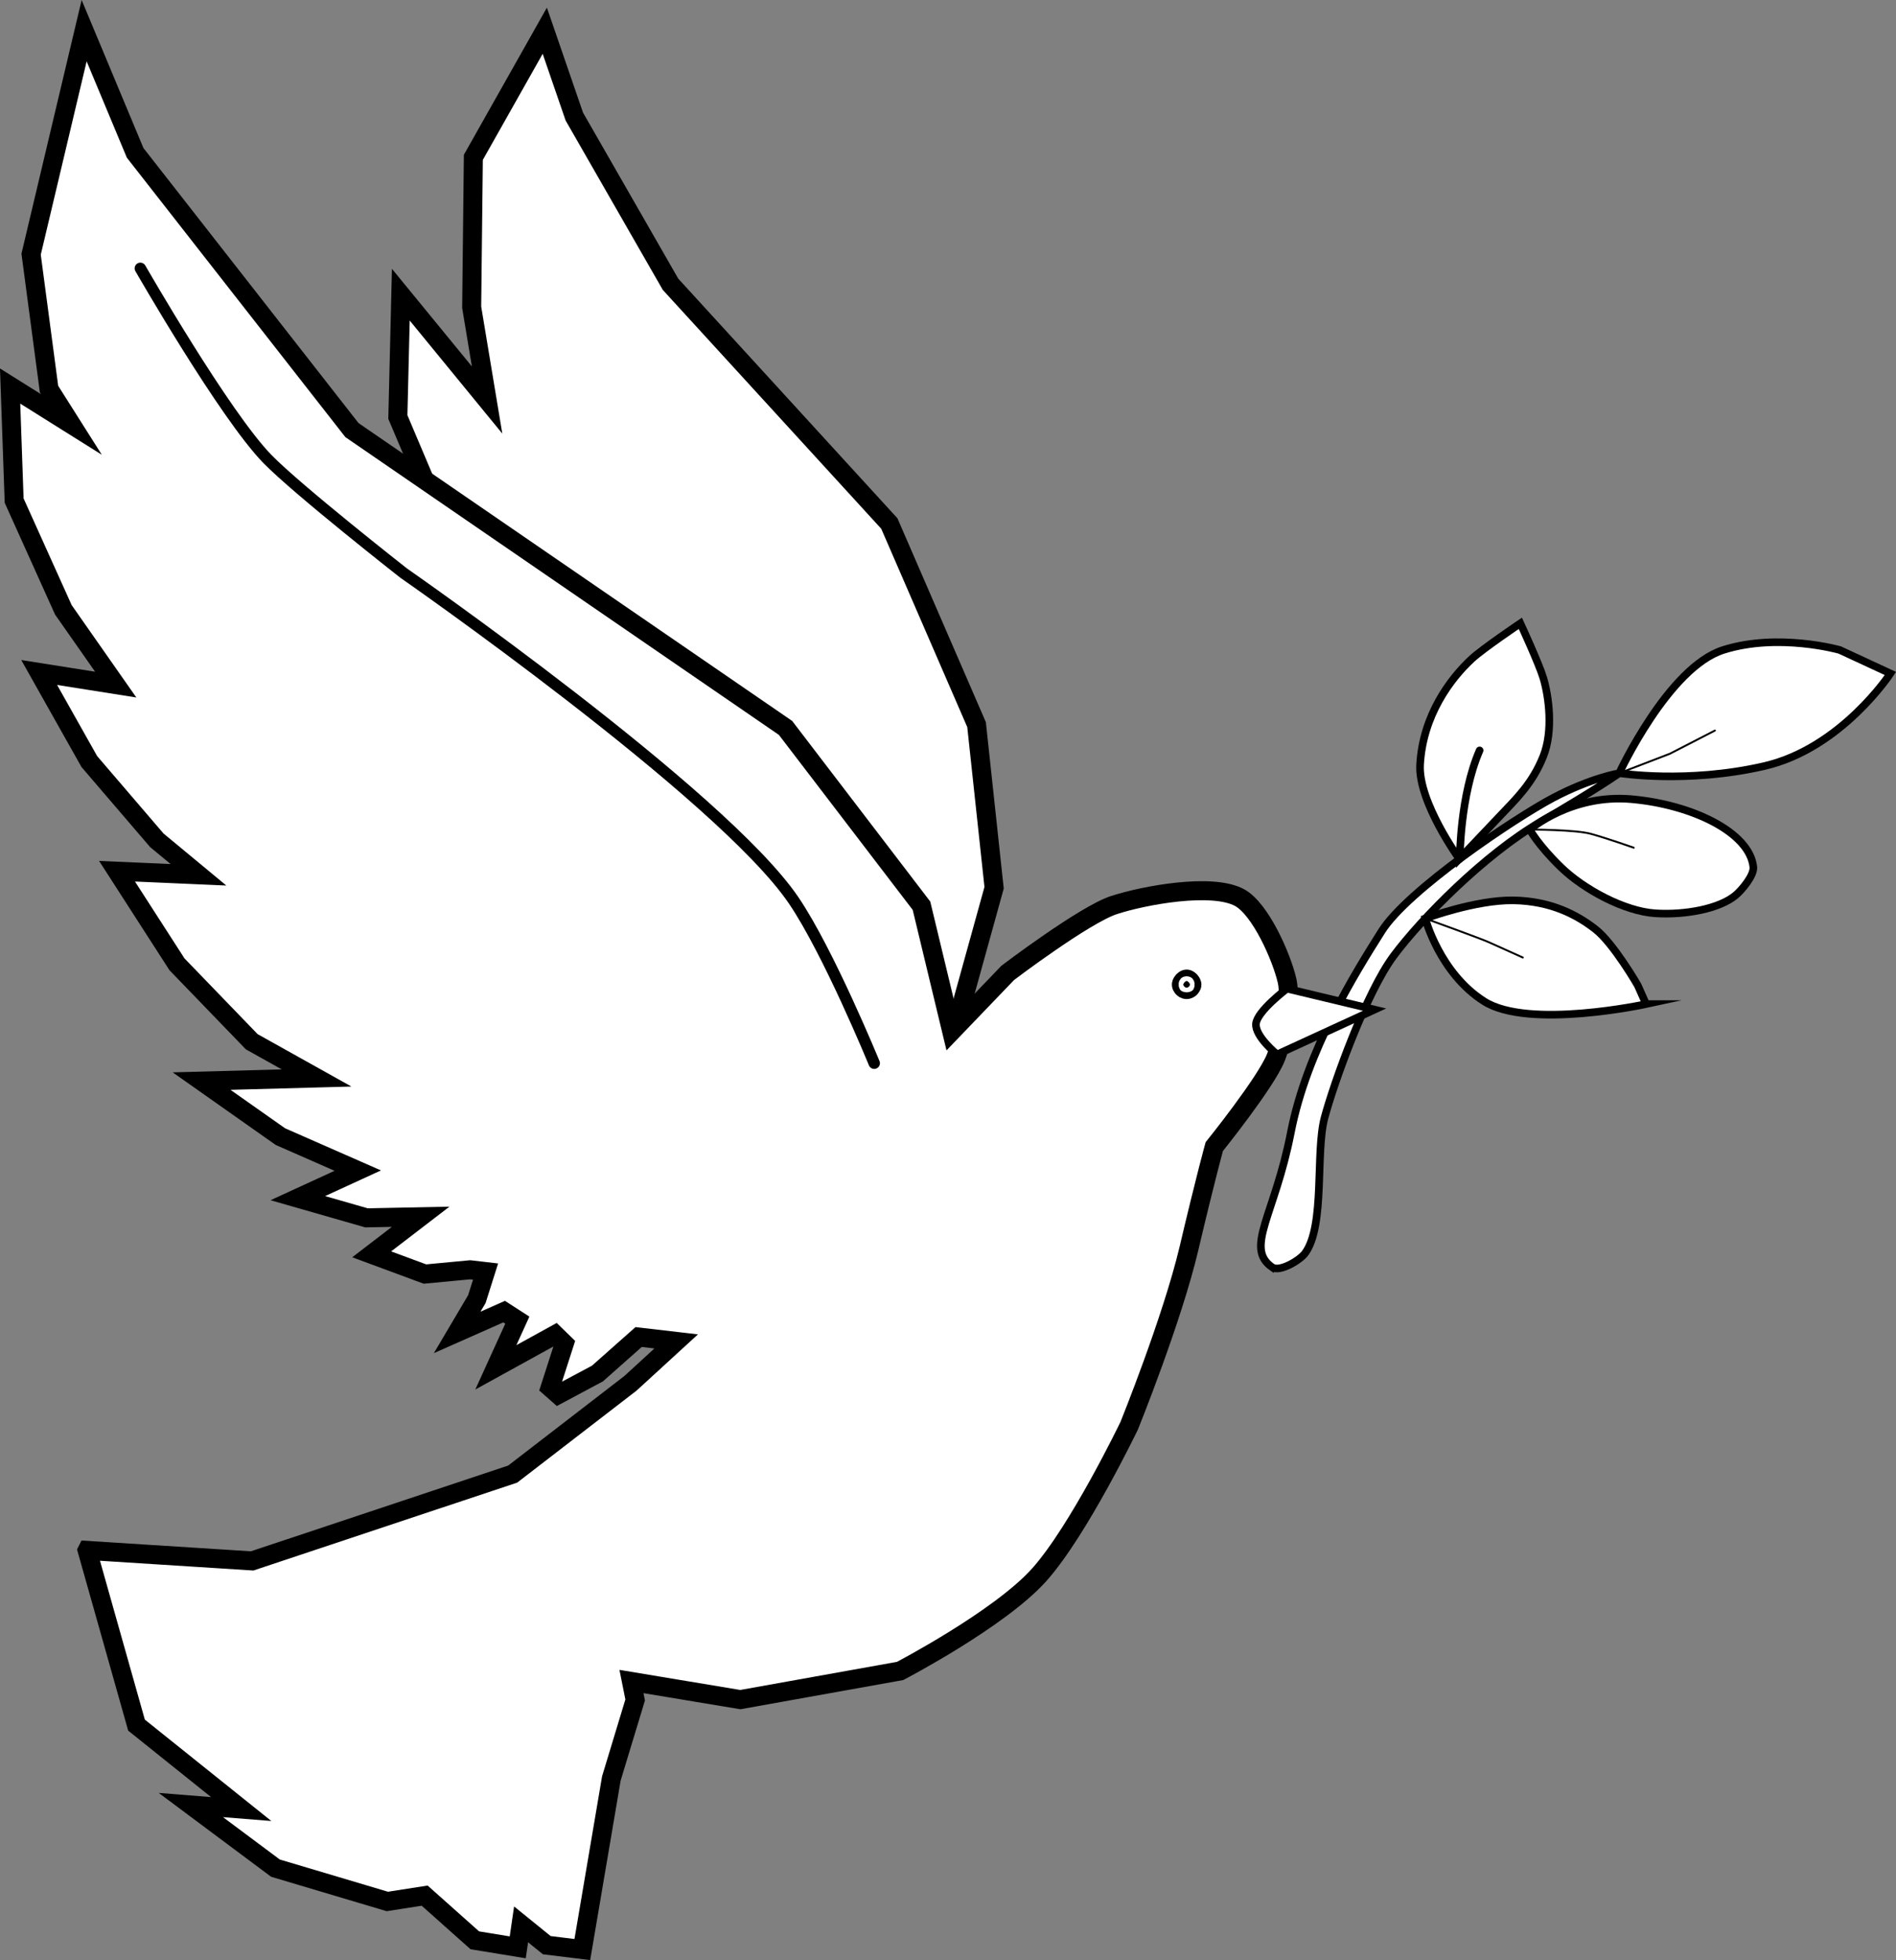 <?xml version="1.0" encoding="UTF-8"?>
<svg id="_Слой_1" xmlns="http://www.w3.org/2000/svg" viewBox="0 0 498.48 515.26"><rect x="0" y="0" width="498.48" height="515.26" fill="#808080" stroke="none"/><g id="_Слой_2"><path d="m334.48,333.13c1.93,1.34,7.26-1.81,8.65-3.71,5.32-7.26,2.65-26.47,5.12-35.65,2.47-9.18,10.94-32.82,18.18-42.53,7.24-9.71,23.74-26.56,38.74-35.29s20.56-12.71,20.56-12.71c0,0-7.5,1.24-17.47,6.53s-38.18,24.18-45,35c-6.82,10.82-19.65,31.18-23.88,52.94-4.25,21.77-12.24,30.32-4.9,35.42Z" fill="#fff" stroke="#000" stroke-miterlimit="10" stroke-width="2"/><g id="_Слой_3"><path d="m383.71,225.84s-10.88-15-10.35-24.82c.71-12.94,7.94-22.62,13.65-27.88,2.9-2.67,12.71-9.29,12.71-9.29,0,0,4.9,10.61,6.02,14.33,1.49,4.94,2.67,13.98.01,20.63-2.86,7.16-7.09,11.16-11.45,15.75-4.35,4.59-10.5,11.07-10.5,11.07,0,0,.03-16.49,5.21-28.37" fill="#fff" stroke="#000" stroke-linecap="round" stroke-miterlimit="10" stroke-width="2"/></g><g id="_Слой_4"><path d="m497.01,177.04s-12.88,19.68-33.18,24.35c-20.29,4.68-38.12,1.85-38.12,1.85,0,0,12.88-27.79,27.35-32.38s30.62,0,30.62,0l13.33,6.18Z" fill="#fff" stroke="#000" stroke-miterlimit="10" stroke-width="2"/><polyline points="425.72 203.25 439.04 198.13 450.87 192.04" fill="none" stroke="#000" stroke-linecap="round" stroke-miterlimit="10" stroke-width=".5"/></g><g id="_Слой_5"><path d="m432.78,263.95s-30.87,6.71-42.57-.71c-11.7-7.41-15.49-21.79-15.49-21.79,0,0,13.23-4.94,23.21-4.77,9.97.18,16.76,3.88,21.53,7.59,4.76,3.71,11.12,14.74,11.12,14.74l2.2,4.94Z" fill="#fff" stroke="#000" stroke-linecap="round" stroke-miterlimit="10" stroke-width="2"/><path d="m402.2,218.07s10.81-9.4,26.74-7.99,31.04,8.71,32.03,17.82c.24,2.19-2.99,6.05-4.68,7.46-4.15,3.47-13.1,5.25-21.13,4.72s-18.71-6.22-24.79-12.13c-6.09-5.91-8.17-9.88-8.17-9.88Z" fill="#fff" stroke="#000" stroke-linecap="round" stroke-miterlimit="10" stroke-width="2"/><path d="m402.2,218.07s11.93,0,16.04,1.12,11.29,3.65,11.29,3.65" fill="none" stroke="#000" stroke-linecap="round" stroke-miterlimit="10" stroke-width=".5"/><path d="m374.72,241.45s14.71,5.32,16.65,6.21c1.94.88,9,4.05,9,4.05" fill="none" stroke="#000" stroke-linecap="round" stroke-miterlimit="10" stroke-width=".5"/></g></g><g id="_Слой_8"><path d="m250.67,271.97l10.69-38.6-4.61-42.88-22.93-52.87-57.53-62.89-25.29-44.08-7.77-22.57-18.78,33.28-.44,39.41,4.05,24.38-22.68-27.69-.78,32.16,10.83,25.57,10.68,16.97-21.64-11.35,5.41,24,10.33,19.08.69,5.38,4.01,12.52,30.68,23.66" fill="#fff" stroke="#000" stroke-linecap="round" stroke-miterlimit="10" stroke-width="5"/><path d="m22.92,407.56l12.97,45.93,27.53,22.06-13.24-1.06,22.24,16.59,29.41,8.76,9.82-1.53,13.18,11.74,11.29,1.85.88-6.04,6.75,5.47,9.35,1.15,7.63-44.96,6.26-20.65-.97-4.85,28.62,4.76,42-7.53s26.18-13.65,36.59-25.29c10.41-11.65,23.65-39.18,23.65-39.18,0,0,11.29-27.88,15.71-46.59,4.41-18.71,6.66-26.78,6.66-26.78,0,0,13.55-16.82,16.19-23.43,1.89-4.72,4.09-15.16,2.96-20.12-1.4-6.15-6.96-18.9-12.51-21.91-7.25-3.93-25.09-.6-32.94,1.94s-28,17.85-28,17.85l-14.74,15.35-7.94-33-35.74-46.74-114-78.29L35.53,40.18,22.12,8.06l-13.94,58.76,4.71,35.47,5.88,9.29-16.11-10.1,1.06,30.12,12.94,28.71,13.76,19.65-20.12-3.18,13.18,23.41,17.76,20.71,10.94,9.06-21.41-.94,15.76,24.47,19.65,20.35,17.06,9.53-30.24.82,20.71,14.59,20.35,8.94-15.76,7.24,18.06,5.18,14.24-.29-12.88,9.88,14,5.18,11.88-1.12,4.06.47-2.29,7.24-5.18,8.76,12.35-5.47,3.47,2.24-5.65,12.41,15.59-8.59,2.41,2.35-3.71,11.53,2.1,1.85,10.32-5.51,10.83-9.6,9.88,1.15-12.02,11.01-30.97,23.87-68.5,22.82-43.37-2.76Z" fill="#fff" stroke="#000" stroke-linecap="round" stroke-miterlimit="10" stroke-width="5"/><path d="m36.9,70.54s22.1,38.52,33.41,50.12c7.96,8.16,35.84,30.01,35.84,30.01,0,0,83.54,58.07,102.51,86.01,9.18,13.51,21.18,42.81,21.18,42.81" fill="none" stroke="#000" stroke-linecap="round" stroke-miterlimit="10" stroke-width="3"/></g><g id="_Петух"><path d="m338.37,259.89l23.03,5.51-25.63,11.78s-5.82-4.68-5.56-8.03c.26-3.34,8.16-9.26,8.16-9.26Z" fill="#fff" stroke="#000" stroke-miterlimit="10" stroke-width="2"/></g><g id="_Слой_9"><path d="m311.98,257.87c.31,0,.82.57.88.88s-.39.88-.88.88-.94-.57-.88-.88.57-.88.88-.88Z" stroke="#000" stroke-linecap="round" stroke-miterlimit="10" stroke-width="6"/></g></svg>